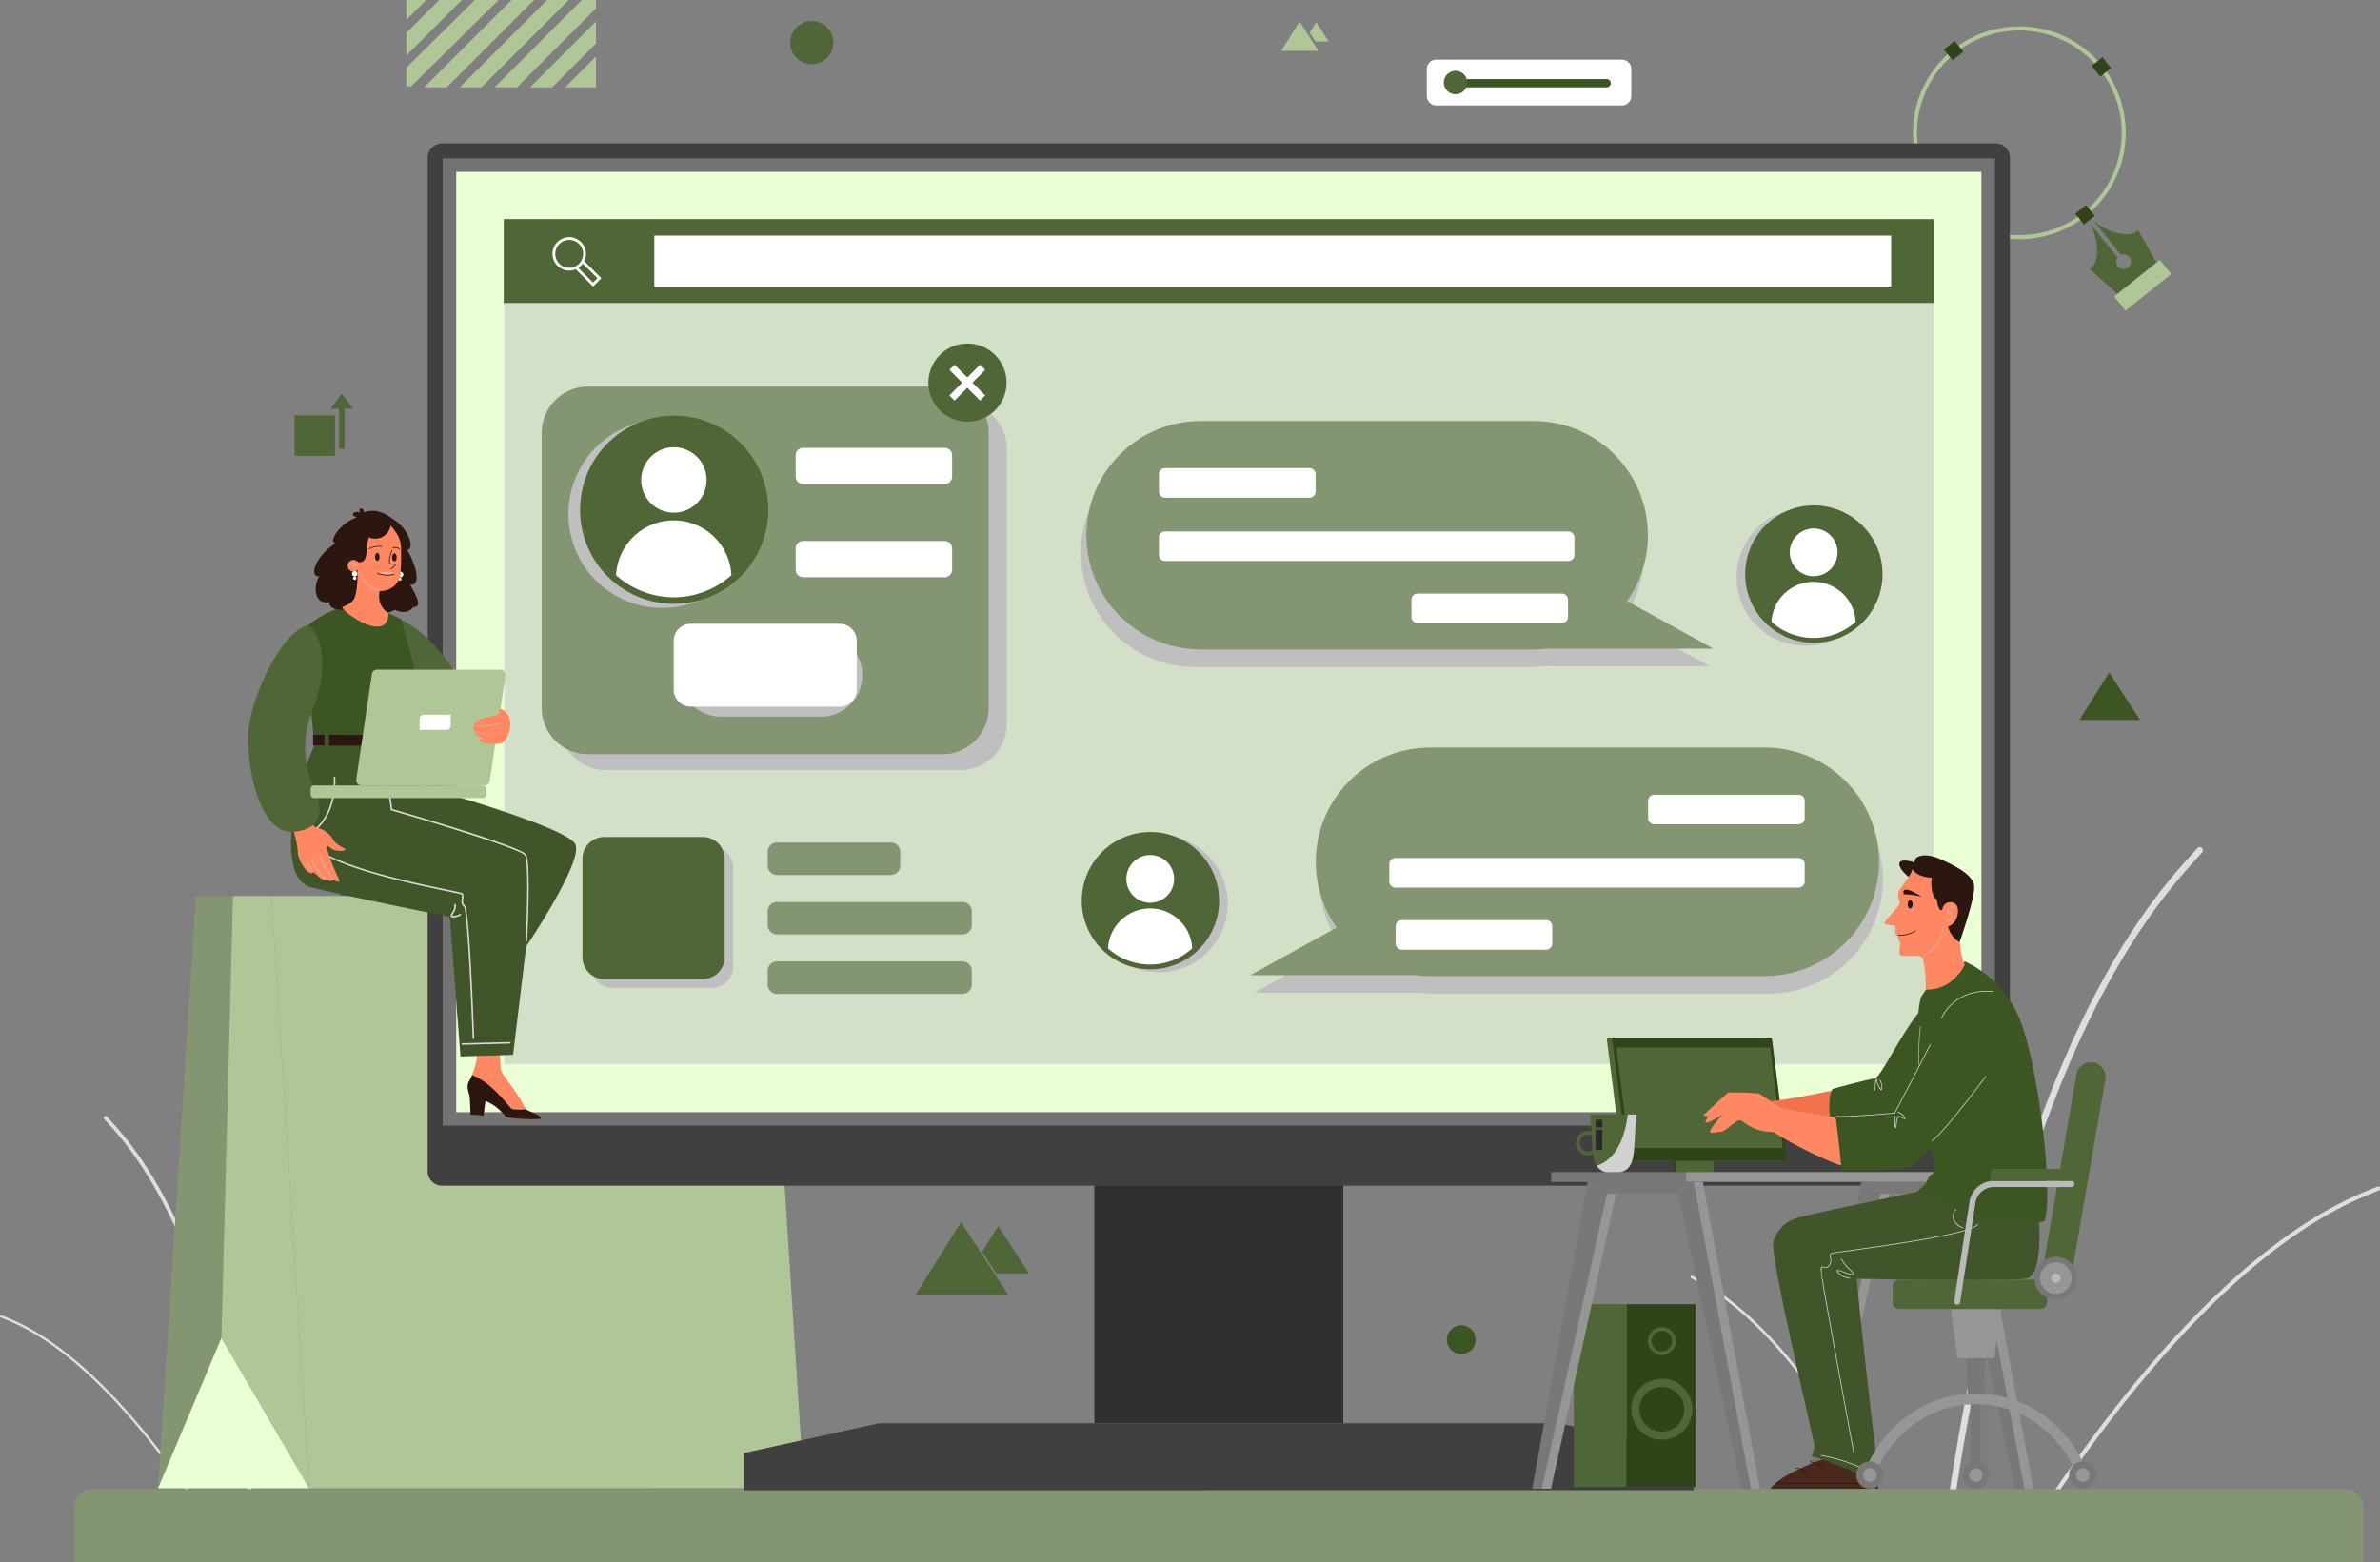 <svg xmlns="http://www.w3.org/2000/svg" width="344.004" height="225.845" viewBox="0 0 344.004 225.845">
  <rect x="0" y="0" width="344.004" height="225.845" fill="#808080" stroke="none"/>
  <g id="Grupo_1066771" data-name="Grupo 1066771" transform="translate(-19575 10384)">
    <g id="Group_59_" data-name="Group (59)" transform="translate(19574.902 -10384)">
      <path id="Trazado_614632" data-name="Trazado 614632" d="M189.258,0H186L173.374,12.624h3.26Z" transform="translate(-111.967)" fill="#afc797"/>
      <path id="Trazado_614633" data-name="Trazado 614633" d="M203.667,0h-3.145L187.9,12.624h3.145Z" transform="translate(-121.353)" fill="#afc797"/>
      <path id="Trazado_614634" data-name="Trazado 614634" d="M176,0l-9.878,9.771v2.718h.687L179.438,0Z" transform="translate(-107.285)" fill="#afc797"/>
      <path id="Trazado_614635" data-name="Trazado 614635" d="M166.127,8l8-8h-3.26l-4.739,4.739Z" transform="translate(-107.285)" fill="#afc797"/>
      <path id="Trazado_614636" data-name="Trazado 614636" d="M226.154,11.92v-3.2l-9.539,9.54h3.2Z" transform="translate(-139.909 -5.632)" fill="#afc797"/>
      <path id="Trazado_614637" data-name="Trazado 614637" d="M230.975,27.536h4.458V23.077Z" transform="translate(-149.188 -14.912)" fill="#afc797"/>
      <path id="Trazado_614638" data-name="Trazado 614638" d="M168.989,0h-2.862V2.862Z" transform="translate(-107.285)" fill="#afc797"/>
      <path id="Trazado_614639" data-name="Trazado 614639" d="M216.771,1.207V0h-2.054L202.095,12.624h3.259Z" transform="translate(-130.526)" fill="#afc797"/>
      <path id="Trazado_614640" data-name="Trazado 614640" d="M806.586,38.183a15.382,15.382,0,1,1,2.391-21.622A15.4,15.4,0,0,1,806.586,38.183ZM787.724,14.63a14.792,14.792,0,1,0,20.792,2.3A14.809,14.809,0,0,0,787.724,14.63Z" transform="translate(-504.989 -6.979)" fill="#afc797"/>
      <path id="Trazado_614641" data-name="Trazado 614641" d="M795.745,16.7l-1.562,1.251,1.251,1.562L797,18.265Z" transform="translate(-513.123 -10.793)" fill="#2f4419"/>
      <path id="Trazado_614642" data-name="Trazado 614642" d="M849.445,83.755l-1.562,1.251,1.251,1.562,1.562-1.251Z" transform="translate(-547.823 -54.121)" fill="#2f4419"/>
      <path id="Trazado_614643" data-name="Trazado 614643" d="M856.122,23.382l-1.562,1.251,1.251,1.562,1.562-1.251Z" transform="translate(-552.138 -15.109)" fill="#2f4419"/>
      <path id="Trazado_614644" data-name="Trazado 614644" d="M789.078,77.081l-1.562,1.251,1.251,1.562,1.562-1.251Z" transform="translate(-508.815 -49.809)" fill="#2f4419"/>
      <path id="Trazado_614645" data-name="Trazado 614645" d="M854.395,90.369l3.894,4.862a1.062,1.062,0,1,1-.5.4l-3.917-4.89c.985,1.847,1.572,5.487-.106,6.559l3.987,3.555,5.635-4.513-2.6-4.668C859.385,93.067,855.984,91.713,854.395,90.369Z" transform="translate(-551.625 -58.395)" fill="#4f6736"/>
      <path id="Trazado_614646" data-name="Trazado 614646" d="M870.409,106.229l-6.6,5.285,1.628,2.032,6.6-5.285Z" transform="translate(-558.114 -68.643)" fill="#afc797"/>
      <path id="Trazado_614647" data-name="Trazado 614647" d="M380.76,499.289l-6.543,10.469h13.317Z" transform="translate(-241.749 -322.632)" fill="#4f6736"/>
      <path id="Trazado_614648" data-name="Trazado 614648" d="M403.351,507.768h4.733L403.64,500.9l-2.326,3.721Z" transform="translate(-259.258 -323.673)" fill="#4f6736"/>
      <path id="Trazado_614649" data-name="Trazado 614649" d="M526.148,8.811,523.5,13.045h5.385Z" transform="translate(-338.214 -5.693)" fill="#afc797"/>
      <path id="Trazado_614650" data-name="Trazado 614650" d="M535.946,11.877h1.914l-1.8-2.778-.941,1.5Z" transform="translate(-345.723 -5.879)" fill="#afc797"/>
      <path id="Trazado_614651" data-name="Trazado 614651" d="M611.157,24.365H584.329a1.365,1.365,0,0,0-1.365,1.365V29.62a1.365,1.365,0,0,0,1.365,1.365h26.828a1.365,1.365,0,0,0,1.365-1.365V25.73A1.365,1.365,0,0,0,611.157,24.365Z" transform="translate(-376.637 -15.744)" fill="#fff"/>
      <path id="Trazado_614652" data-name="Trazado 614652" d="M616.615,33.5H595.523a.6.6,0,1,1,0-1.192h21.092a.6.6,0,1,1,0,1.192Z" transform="translate(-384.367 -20.88)" fill="#3b5620"/>
      <path id="Trazado_614653" data-name="Trazado 614653" d="M592.264,32.193a1.693,1.693,0,1,0-2.212-.916A1.693,1.693,0,0,0,592.264,32.193Z" transform="translate(-381.134 -18.698)" fill="#4f6736"/>
      <path id="Trazado_614654" data-name="Trazado 614654" d="M326.03,14.83a3.117,3.117,0,1,0-3.117-3.117A3.117,3.117,0,0,0,326.03,14.83Z" transform="translate(-208.597 -5.554)" fill="#4f6736"/>
      <path id="Trazado_614655" data-name="Trazado 614655" d="M126.287,169.694h-5.85v5.85h5.85Z" transform="translate(-77.761 -109.653)" fill="#4f6736"/>
      <path id="Trazado_614656" data-name="Trazado 614656" d="M138.409,163l-1.64-2.17L135.185,163H136.4v5.777h.8V163Z" transform="translate(-87.29 -103.924)" fill="#4f6736"/>
      <path id="Trazado_614657" data-name="Trazado 614657" d="M593.238,545.65a2.078,2.078,0,1,0-2.078-2.078A2.078,2.078,0,0,0,593.238,545.65Z" transform="translate(-381.933 -349.904)" fill="#3b5620"/>
      <path id="Trazado_614658" data-name="Trazado 614658" d="M853.906,274.725l-4.294,6.867h8.737Z" transform="translate(-548.941 -177.522)" fill="#3b5620"/>
      <g id="Grupo_1016103" data-name="Grupo 1016103" transform="translate(15.116 161.344)">
        <path id="Trazado_614659" data-name="Trazado 614659" d="M63.88,511.964a.272.272,0,0,1-.242-.231c-5.772-38.483-17.017-50.856-20.712-54.923l-.313-.345a.272.272,0,1,1,.4-.365l.312.344c3.722,4.1,15.05,16.562,20.847,55.208a.272.272,0,0,1-.23.31.246.246,0,0,1-.068,0Z" transform="translate(-42.543 -456.01)" fill="#dedede"/>
      </g>
      <g id="Grupo_1016104" data-name="Grupo 1016104" transform="translate(0.099 190.121)">
        <path id="Trazado_614660" data-name="Trazado 614660" d="M27.87,563.77a.178.178,0,0,1-.2-.065C13.659,543.122,3.743,539.109.484,537.79l-.277-.112a.174.174,0,0,1,.131-.322l.275.111c3.283,1.328,13.272,5.371,27.339,26.041a.174.174,0,0,1-.046.242.218.218,0,0,1-.038.019Z" transform="translate(-0.099 -537.342)" fill="#dedede"/>
      </g>
      <g id="Grupo_1016105" data-name="Grupo 1016105" transform="translate(281.616 122.47)">
        <path id="Trazado_614661" data-name="Trazado 614661" d="M796.266,441.528a.464.464,0,0,0,.412-.392c9.84-65.607,29.011-86.7,35.309-93.634l.533-.588a.464.464,0,1,0-.69-.62l-.53.585c-6.346,6.984-25.657,28.235-35.54,94.121a.463.463,0,0,0,.391.527.47.47,0,0,0,.115,0Z" transform="translate(-795.755 -346.139)" fill="#dedede"/>
      </g>
      <g id="Grupo_1016106" data-name="Grupo 1016106" transform="translate(244.475 184.44)">
        <path id="Trazado_614662" data-name="Trazado 614662" d="M718.426,554.369a.2.2,0,0,1-.219-.1c-13-24.8-23.559-30.562-27.029-32.456l-.293-.161a.2.2,0,1,1,.189-.344l.292.16c3.5,1.907,14.137,7.712,27.188,32.619a.2.2,0,0,1-.082.264.169.169,0,0,1-.046.017Z" transform="translate(-690.784 -521.284)" fill="#dedede"/>
      </g>
      <g id="Grupo_1016107" data-name="Grupo 1016107" transform="translate(296.565 171.527)">
        <path id="Trazado_614663" data-name="Trazado 614663" d="M838.2,529.844a.3.3,0,0,0,.346-.113c23.881-35.09,40.785-41.931,46.341-44.179l.469-.191a.3.3,0,1,0-.225-.55l-.468.19c-5.6,2.265-22.627,9.156-46.608,44.395a.3.3,0,0,0,.144.445Z" transform="translate(-838.005 -484.788)" fill="#dedede"/>
      </g>
      <path id="Trazado_614664" data-name="Trazado 614664" d="M167.6,352.848a.819.819,0,0,1-.819-.819V337.989a2.708,2.708,0,0,0-2.705-2.706l-20.491.035a2.707,2.707,0,0,0-2.7,2.705v14.219a.819.819,0,0,1-1.639,0V338.024a4.349,4.349,0,0,1,4.344-4.344l20.491-.035a4.349,4.349,0,0,1,4.344,4.344v14.039a.819.819,0,0,1-.819.819Z" transform="translate(-89.911 -215.595)" fill="#3a5b9e"/>
      <path id="Trazado_614665" data-name="Trazado 614665" d="M64.674,451.712h71.5l5.463-85.612h-71.5Z" transform="translate(-41.728 -236.567)" fill="#839571"/>
      <path id="Trazado_614666" data-name="Trazado 614666" d="M187.958,451.712h-71.5L110.991,366.1h71.5Z" transform="translate(-71.657 -236.567)" fill="#afc797"/>
      <g id="Grupo_1016108" data-name="Grupo 1016108" transform="translate(22.947 193.413)">
        <path id="Trazado_614667" data-name="Trazado 614667" d="M64.674,568.377l9.156-21.732,12.694,21.732Z" transform="translate(-64.674 -546.645)" fill="#ebffd7"/>
      </g>
      <g id="Grupo_1016109" data-name="Grupo 1016109" transform="translate(32.103 129.533)">
        <path id="Trazado_614668" data-name="Trazado 614668" d="M97.784,366.1H92.227l-1.675,63.88,12.694,21.732Z" transform="translate(-90.552 -366.1)" fill="#afc797"/>
      </g>
      <g id="Grupo_1016110" data-name="Grupo 1016110" transform="translate(62.1 131.919)">
        <path id="Trazado_614669" data-name="Trazado 614669" d="M177.257,376.692a1.924,1.924,0,1,0-1.924-1.924A1.924,1.924,0,0,0,177.257,376.692Z" transform="translate(-175.333 -372.844)" fill="#afc797"/>
      </g>
      <g id="Grupo_1016111" data-name="Grupo 1016111" transform="translate(89.687 131.919)">
        <path id="Trazado_614670" data-name="Trazado 614670" d="M255.229,376.692a1.924,1.924,0,1,0-1.924-1.924A1.924,1.924,0,0,0,255.229,376.692Z" transform="translate(-253.305 -372.844)" fill="#afc797"/>
      </g>
      <path id="Trazado_614671" data-name="Trazado 614671" d="M206.968,345.128a.818.818,0,0,1-.819-.819V330.27a2.708,2.708,0,0,0-2.706-2.705l-20.491.035a2.707,2.707,0,0,0-2.7,2.705v14.219a.819.819,0,0,1-1.639,0V330.3a4.349,4.349,0,0,1,4.344-4.344l20.491-.035a4.349,4.349,0,0,1,4.344,4.344v14.039a.818.818,0,0,1-.819.819Z" transform="translate(-115.351 -210.608)" fill="#afc797"/>
      <path id="Trazado_614672" data-name="Trazado 614672" d="M33.1,608.448H358.74a2.585,2.585,0,0,1,2.584,2.584v7.981H30.519v-7.981A2.586,2.586,0,0,1,33.1,608.448Z" transform="translate(-19.657 -393.168)" fill="#839571"/>
      <path id="Trazado_614673" data-name="Trazado 614673" d="M483.136,454.416H447.158v44.972h35.978Z" transform="translate(-288.882 -293.636)" fill="#303030"/>
      <path id="Trazado_614674" data-name="Trazado 614674" d="M303.981,591.195v-5.374l19.517-4.3h98.26l19.516,4.271v5.4Z" transform="translate(-196.363 -375.769)" fill="#404040"/>
      <path id="Trazado_614675" data-name="Trazado 614675" d="M401.43,58.572H176.9a2.082,2.082,0,0,0-2.083,2.082V207.172a2.082,2.082,0,0,0,2.083,2.082H401.43a2.082,2.082,0,0,0,2.082-2.082V60.655A2.082,2.082,0,0,0,401.43,58.572Z" transform="translate(-112.903 -37.848)" fill="#404040"/>
      <path id="Trazado_614676" data-name="Trazado 614676" d="M405.305,64.7H180.952V204.537H405.305Z" transform="translate(-116.864 -41.807)" fill="#737373"/>
      <path id="Trazado_614677" data-name="Trazado 614677" d="M406.917,70.218H186.467V206.154h220.45Z" transform="translate(-120.428 -45.374)" fill="#ebffd7"/>
      <path id="Trazado_614678" data-name="Trazado 614678" d="M412.654,211.886V89.828H206.082V211.886Z" transform="translate(-133.103 -58.045)" fill="#d3dfc6"/>
      <g id="Grupo_1016112" data-name="Grupo 1016112" transform="translate(85.52 122.298)">
        <path id="Trazado_614679" data-name="Trazado 614679" d="M258.912,345.652H244.681a3.155,3.155,0,0,0-3.155,3.155v14.231a3.155,3.155,0,0,0,3.155,3.155h14.231a3.155,3.155,0,0,0,3.155-3.155V348.807A3.155,3.155,0,0,0,258.912,345.652Z" transform="translate(-241.526 -345.652)" fill="#bfbfbf"/>
      </g>
      <path id="Trazado_614680" data-name="Trazado 614680" d="M255.436,341.971H241.205a3.155,3.155,0,0,0-3.155,3.155v14.231a3.155,3.155,0,0,0,3.155,3.155h14.231a3.155,3.155,0,0,0,3.155-3.155V345.126A3.155,3.155,0,0,0,255.436,341.971Z" transform="translate(-153.76 -220.976)" fill="#4f6736"/>
      <path id="Trazado_614681" data-name="Trazado 614681" d="M331.485,344.222H315.062a1.372,1.372,0,0,0-1.372,1.372v1.956a1.372,1.372,0,0,0,1.372,1.372h16.422a1.372,1.372,0,0,0,1.372-1.372v-1.956A1.372,1.372,0,0,0,331.485,344.222Z" transform="translate(-202.637 -222.43)" fill="#839571"/>
      <path id="Trazado_614682" data-name="Trazado 614682" d="M341.828,368.514H315.062a1.372,1.372,0,0,0-1.372,1.372v1.956a1.372,1.372,0,0,0,1.372,1.372h26.766a1.373,1.373,0,0,0,1.372-1.372v-1.956A1.373,1.373,0,0,0,341.828,368.514Z" transform="translate(-202.637 -238.127)" fill="#839571"/>
      <path id="Trazado_614683" data-name="Trazado 614683" d="M341.828,392.806H315.062a1.372,1.372,0,0,0-1.372,1.372v1.956a1.372,1.372,0,0,0,1.372,1.372h26.766a1.373,1.373,0,0,0,1.372-1.372v-1.956A1.373,1.373,0,0,0,341.828,392.806Z" transform="translate(-202.637 -253.824)" fill="#839571"/>
      <g id="Grupo_1016113" data-name="Grupo 1016113" transform="translate(81.012 58.176)">
        <path id="Trazado_614684" data-name="Trazado 614684" d="M286.687,164.424H235.482a6.7,6.7,0,0,0-6.7,6.7v39.755a6.7,6.7,0,0,0,6.7,6.7h51.206a6.7,6.7,0,0,0,6.7-6.7V171.121A6.7,6.7,0,0,0,286.687,164.424Z" transform="translate(-228.785 -164.424)" fill="#bfbfbf"/>
      </g>
      <path id="Trazado_614685" data-name="Trazado 614685" d="M279.3,157.933H228.1a6.7,6.7,0,0,0-6.7,6.7v39.755a6.7,6.7,0,0,0,6.7,6.7H279.3a6.7,6.7,0,0,0,6.7-6.7V164.63A6.7,6.7,0,0,0,279.3,157.933Z" transform="translate(-143.001 -102.053)" fill="#839571"/>
      <g id="Grupo_1016114" data-name="Grupo 1016114" transform="translate(82.253 60.688)">
        <path id="Trazado_614686" data-name="Trazado 614686" d="M245.827,198.715a13.6,13.6,0,1,0-13.533-13.6A13.565,13.565,0,0,0,245.827,198.715Z" transform="translate(-232.294 -171.524)" fill="#bfbfbf"/>
      </g>
      <path id="Trazado_614687" data-name="Trazado 614687" d="M250.608,197.044a13.6,13.6,0,1,0-13.533-13.6A13.565,13.565,0,0,0,250.608,197.044Z" transform="translate(-153.13 -109.756)" fill="#4f6736"/>
      <path id="Trazado_614688" data-name="Trazado 614688" d="M266.728,192.189a4.728,4.728,0,1,0-4.707-4.728A4.718,4.718,0,0,0,266.728,192.189Z" transform="translate(-169.25 -118.078)" fill="#fff"/>
      <path id="Trazado_614689" data-name="Trazado 614689" d="M260.1,223.734a12.521,12.521,0,0,0,8.335-3.2,8.346,8.346,0,0,0-16.67,0A12.533,12.533,0,0,0,260.1,223.734Z" transform="translate(-162.624 -137.389)" fill="#fff"/>
      <path id="Trazado_614690" data-name="Trazado 614690" d="M346.668,182.985h-20.46a1.079,1.079,0,0,0-1.079,1.079v3.075a1.079,1.079,0,0,0,1.079,1.079h20.46a1.079,1.079,0,0,0,1.079-1.079v-3.075A1.079,1.079,0,0,0,346.668,182.985Z" transform="translate(-210.029 -118.242)" fill="#fff"/>
      <path id="Trazado_614691" data-name="Trazado 614691" d="M326.208,221.033h20.46a1.079,1.079,0,0,1,1.079,1.079v3.075a1.079,1.079,0,0,1-1.079,1.079h-20.46a1.079,1.079,0,0,1-1.079-1.079v-3.075A1.079,1.079,0,0,1,326.208,221.033Z" transform="translate(-210.029 -142.828)" fill="#fff"/>
      <g id="Grupo_1016115" data-name="Grupo 1016115" transform="translate(98.293 91.62)">
        <path id="Trazado_614692" data-name="Trazado 614692" d="M283.617,258.947h14.474a5.99,5.99,0,0,1,0,11.98H283.617a5.99,5.99,0,1,1,0-11.98Z" transform="translate(-277.627 -258.947)" fill="#bfbfbf"/>
      </g>
      <path id="Trazado_614693" data-name="Trazado 614693" d="M299.289,254.862H277.773a2.47,2.47,0,0,0-2.47,2.47v7.042a2.47,2.47,0,0,0,2.47,2.47h21.516a2.47,2.47,0,0,0,2.47-2.47v-7.042A2.47,2.47,0,0,0,299.289,254.862Z" transform="translate(-177.832 -164.687)" fill="#fff"/>
      <path id="Trazado_614694" data-name="Trazado 614694" d="M384.988,151.66a5.647,5.647,0,1,0-5.621-5.647A5.634,5.634,0,0,0,384.988,151.66Z" transform="translate(-245.077 -90.703)" fill="#4f6736"/>
      <path id="Trazado_614695" data-name="Trazado 614695" d="M393.113,149.721l-.745-.749-1.845,1.853-1.845-1.853-.745.749,1.845,1.853-1.845,1.853.745.749,1.845-1.853,1.845,1.853.745-.749-1.845-1.853Z" transform="translate(-250.612 -96.263)" fill="#fff"/>
      <path id="Trazado_614696" data-name="Trazado 614696" d="M412.632,89.523H205.884v12.124H412.632Z" transform="translate(-132.975 -57.848)" fill="#4f6736"/>
      <path id="Trazado_614697" data-name="Trazado 614697" d="M446.157,96.259H267.386v7.356H446.157Z" transform="translate(-172.716 -62.201)" fill="#fff"/>
      <path id="Trazado_614698" data-name="Trazado 614698" d="M229.926,97.612a2.414,2.414,0,1,0-.76,3.924l2.5,2.5,1.2-1.2-2.47-2.47a2.413,2.413,0,0,0-.465-2.754Zm2.373,5.224-.635.635-2.129-2.13a2.3,2.3,0,0,0,.647-.622l2.115,2.116Zm-2.654-2.091a2.016,2.016,0,1,1,0-2.851A2.019,2.019,0,0,1,229.645,100.744Z" transform="translate(-145.849 -62.619)" fill="#fff"/>
      <path id="Trazado_614699" data-name="Trazado 614699" d="M650.653,532.852h-7.627v26.4h7.627Z" transform="translate(-415.448 -344.319)" fill="#4f6736"/>
      <path id="Trazado_614700" data-name="Trazado 614700" d="M674.551,532.852h-9.969v26.4h9.969Z" transform="translate(-429.377 -344.319)" fill="#2f4419"/>
      <path id="Trazado_614701" data-name="Trazado 614701" d="M674.055,570.842a4.412,4.412,0,1,0-6.24,0A4.412,4.412,0,0,0,674.055,570.842Z" transform="translate(-430.631 -364.001)" fill="#4f6736"/>
      <path id="Trazado_614702" data-name="Trazado 614702" d="M675.374,572.161a3.234,3.234,0,1,0-4.574,0A3.234,3.234,0,0,0,675.374,572.161Z" transform="translate(-432.783 -366.152)" fill="#2f4419"/>
      <path id="Trazado_614703" data-name="Trazado 614703" d="M658.932,441.8a.219.219,0,0,1-.217-.191l-2.19-17.351a.222.222,0,0,1,.053-.172.219.219,0,0,1,.164-.074h22.665a.219.219,0,0,1,.218.191l2.19,17.351a.223.223,0,0,1-.053.172.219.219,0,0,1-.164.074Z" transform="translate(-424.17 -273.991)" fill="#4f6736"/>
      <path id="Trazado_614704" data-name="Trazado 614704" d="M661.1,441.8a.219.219,0,0,1-.218-.191l-2.19-17.351a.222.222,0,0,1,.053-.172.219.219,0,0,1,.164-.074h22.665a.219.219,0,0,1,.217.191l2.19,17.351a.219.219,0,0,1-.217.246Z" transform="translate(-425.572 -273.991)" fill="#2f4419"/>
      <path id="Trazado_614705" data-name="Trazado 614705" d="M684.165,441.982H661.5l-2.19-17.353h22.665Z" transform="translate(-425.972 -274.388)" fill="#2f4419"/>
      <path id="Trazado_614706" data-name="Trazado 614706" d="M662.225,442.5,660.4,427.98h22.223l1.829,14.524Z" transform="translate(-426.674 -276.553)" fill="#4f6736"/>
      <path id="Trazado_614707" data-name="Trazado 614707" d="M689.153,474.339H683.69v1.628h5.463Z" transform="translate(-441.725 -306.509)" fill="#2f4419"/>
      <path id="Trazado_614708" data-name="Trazado 614708" d="M690.081,474.339h-5.463v1.628h5.463Z" transform="translate(-442.324 -306.509)" fill="#4f6736"/>
      <path id="Trazado_614709" data-name="Trazado 614709" d="M741.468,527.265l8-44.351h15.339l8.268,44.358h-1.329l-9.2-42.644H752.268L742.86,527.26Z" transform="translate(-479.06 -312.05)" fill="#969696"/>
      <path id="Trazado_614710" data-name="Trazado 614710" d="M737.756,527.265l8-44.351h15.337l8.27,44.358h-1.328l-9.2-42.644H748.555l-9.407,42.632Z" transform="translate(-476.661 -312.05)" fill="#787878"/>
      <path id="Trazado_614711" data-name="Trazado 614711" d="M688.858,480.3h38.131v-1.429H688.858Z" transform="translate(-445.064 -309.441)" fill="#969696"/>
      <path id="Trazado_614712" data-name="Trazado 614712" d="M806.56,571.513H805.1v11.224h1.456Z" transform="translate(-520.18 -369.302)" fill="#787878"/>
      <path id="Trazado_614713" data-name="Trazado 614713" d="M805.465,546.385h-2.31l-.473-14.951h3.255Z" transform="translate(-518.615 -343.403)" fill="#787878"/>
      <path id="Trazado_614714" data-name="Trazado 614714" d="M803.073,539.754h-5.35l-1.094-8.32h7.54Z" transform="translate(-514.704 -343.403)" fill="#969696"/>
      <path id="Trazado_614715" data-name="Trazado 614715" d="M738.039,597.454a4.631,4.631,0,0,1,.943,2.635H723.43c1.2-2.12,8.119-4.478,8.119-4.478l6.492,1.842Z" transform="translate(-467.404 -384.874)" fill="#4a281c"/>
      <path id="Trazado_614716" data-name="Trazado 614716" d="M762.859,489.755c.114,3.255.286,8.569-1.714,9.083s-24.621.058-24.621.058c1.029,11.367,3.2,28.792,3.2,28.792-1.6.114-6.569-2.056-7.6-2.456s-2.114-.685-2.114-.685a3.231,3.231,0,0,0,.4-1.429c0-.743-6.513-27.591-5.941-29.591a4.988,4.988,0,0,1,3.485-3.427c1.485-.514,18.909-4.113,18.909-4.113l16,3.771Z" transform="translate(-468.052 -314.035)" fill="#405529"/>
      <path id="Trazado_614717" data-name="Trazado 614717" d="M721.23,447.087c2.427-.029,9.854-1.628,9.854-1.628s1.029,5.4.857,5.37S722.23,449.344,721.23,447.087Z" transform="translate(-465.982 -287.848)" fill="#f0734d"/>
      <path id="Trazado_614718" data-name="Trazado 614718" d="M760.649,398a11.668,11.668,0,0,0-.371,2.257c-2.8,3.57-5.513,9.4-6.312,9.483s-6,1.456-6.113,1.543c-.743,1.342-.344,4.028-.344,4.028l.8.058c-.085.342.857,7.627.942,7.654s9.025.085,10.139-.6a13.628,13.628,0,0,0,2.6-2.657s1.257,3.113.4,3.684-.8,1.313-1.2,1.657-1.2,1.085-1.2,1.085c2.228.114,5.2,1.942,7.14,3.085s10.11,1.6,11.367,1.085c1.257-3.827-.628-20.394-3.086-27.82a15.848,15.848,0,0,0-8.4-9.711l-4.742,2.684L760.645,398Z" transform="translate(-482.894 -253.838)" fill="#3b5620"/>
      <path id="Trazado_614719" data-name="Trazado 614719" d="M777.724,352.861c-1.942-1.286-2.827-3.371.485-2.342-.143-1.029,1.628-1.429,3.713-.485s4.656,2.2,4.883,3.827-2.114,8.2-2.114,8.2a13.066,13.066,0,0,1-2.57-.485c-.114-.2-4.4-8.712-4.4-8.712Z" transform="translate(-501.369 -225.841)" fill="#2b1710"/>
      <path id="Trazado_614720" data-name="Trazado 614720" d="M773.88,354.965c-.485,1.456-1.857,2.742-2.056,3.371s.257,1.313.143,1.715-2.342,2.684-2.228,2.8c.257.228,1.628.315,1.657.429a7.1,7.1,0,0,0,0,1.114l.315.315c-.029.257.143.485.315.857s-.257,1.543.058,1.857,2.485,0,3.028.228.686,4.084.657,4.769c4,.143,5.656-3.628,5.656-3.628-.572-.685-.686-3.2-.771-3.2a3.692,3.692,0,0,1-1.657-2.284c1.429-.458,1.829-2.628,1.029-3.285a1.163,1.163,0,0,0-1.858.8c-.371.571-.771-.828-.8-1.4-1.057-.686-.743-3.171-.743-3.171-2.485-.172-2.742-1.286-2.742-1.286Z" transform="translate(-497.325 -229.372)" fill="#ff8762"/>
      <path id="Trazado_614721" data-name="Trazado 614721" d="M780.126,368.372c0,.339-.16.614-.357.614s-.357-.275-.357-.614.16-.614.357-.614S780.126,368.033,780.126,368.372Z" transform="translate(-503.578 -237.639)" fill="#2b1710"/>
      <path id="Trazado_614722" data-name="Trazado 614722" d="M777.687,364.163a11.216,11.216,0,0,1,2.585.357C778.23,363.178,777.417,363.263,777.687,364.163Z" transform="translate(-502.431 -234.886)" fill="#2b1710"/>
      <g id="Grupo_1016116" data-name="Grupo 1016116" transform="translate(276.114 131.094)">
        <path id="Trazado_614723" data-name="Trazado 614723" d="M780.261,371.207a.055.055,0,0,1,0-.11c.094,0,.414-.039.532-.542a.054.054,0,0,1,.106.024C780.763,371.161,780.377,371.207,780.261,371.207Z" transform="translate(-780.206 -370.513)" fill="#e0b3a8"/>
      </g>
      <path id="Trazado_614724" data-name="Trazado 614724" d="M775.791,380.887c-.083,0-.167,0-.254-.008a.055.055,0,1,1,.006-.109,4.083,4.083,0,0,0,2.435-.6.055.055,0,0,1,.064.088,4.169,4.169,0,0,1-2.252.632Z" transform="translate(-501.041 -245.65)" fill="#2b1710"/>
      <g id="Grupo_1016117" data-name="Grupo 1016117" transform="translate(281.456 130.968)">
        <path id="Trazado_614725" data-name="Trazado 614725" d="M795.454,372.4a.87.87,0,0,1-.1-.007.055.055,0,0,1-.046-.063.054.054,0,0,1,.062-.045.5.5,0,0,0,.515-.242.675.675,0,0,0,.034-.7.492.492,0,0,0-.534-.176.054.054,0,0,1-.05-.018.058.058,0,0,1-.012-.052c.009-.029.214-.708.625-.891a.517.517,0,0,1,.451.015.055.055,0,0,1-.047.1.407.407,0,0,0-.36-.014,1.364,1.364,0,0,0-.536.742.572.572,0,0,1,.555.234.789.789,0,0,1-.032.822A.609.609,0,0,1,795.454,372.4Z" transform="translate(-795.304 -370.158)" fill="#e0b3a8"/>
      </g>
      <g id="Grupo_1016118" data-name="Grupo 1016118" transform="translate(278.142 133.934)">
        <path id="Trazado_614726" data-name="Trazado 614726" d="M785.992,382.677a.055.055,0,0,1-.024-.1,4.412,4.412,0,0,0,2.683-3.98.055.055,0,1,1,.109,0,4.519,4.519,0,0,1-2.744,4.075A.046.046,0,0,1,785.992,382.677Z" transform="translate(-785.937 -378.54)" fill="#e0b3a8"/>
      </g>
      <g id="Grupo_1016119" data-name="Grupo 1016119" transform="translate(280.671 143.24)">
        <path id="Trazado_614727" data-name="Trazado 614727" d="M793.137,408.814a.041.041,0,0,1-.019,0,.056.056,0,0,1-.03-.071c.018-.044,1.837-4.4,7.511-3.847a.055.055,0,0,1,.049.059.054.054,0,0,1-.059.048c-5.59-.546-7.381,3.736-7.4,3.779a.055.055,0,0,1-.05.035Z" transform="translate(-793.084 -404.842)" fill="#d1d1d1"/>
      </g>
      <g id="Grupo_1016120" data-name="Grupo 1016120" transform="translate(277.381 148.333)">
        <path id="Trazado_614728" data-name="Trazado 614728" d="M783.863,424.83a.055.055,0,0,1-.055-.053,36.019,36.019,0,0,1,.214-5.494.055.055,0,1,1,.108.017,35.942,35.942,0,0,0-.214,5.473.054.054,0,0,1-.053.056h0Z" transform="translate(-783.786 -419.236)" fill="#adadad"/>
      </g>
      <g id="Grupo_1016121" data-name="Grupo 1016121" transform="translate(265.461 150.916)">
        <path id="Trazado_614729" data-name="Trazado 614729" d="M750.785,437.086a4.7,4.7,0,0,1-.643-.03.055.055,0,0,1,.017-.108c1.059.163,7.885-.424,8.4-.469,1.754-3.345,5.063-9.685,5.122-9.9a.054.054,0,0,1,.065-.039.053.053,0,0,1,.041.062c-.042.216-4.624,8.958-5.146,9.954a.056.056,0,0,1-.044.029c-.263.023-5.735.5-7.811.5Z" transform="translate(-750.096 -426.536)" fill="#d1d1d1"/>
      </g>
      <g id="Grupo_1016122" data-name="Grupo 1016122" transform="translate(271.03 155.929)">
        <path id="Trazado_614730" data-name="Trazado 614730" d="M765.891,442.441h-.006a.055.055,0,0,1-.049-.061c.023-.2.043-.445.061-.679.07-.871.093-.991.184-1,.065,0,.091.068.12.214a2.69,2.69,0,0,0,.619,1.323s.029-.021.042-.12a2.165,2.165,0,0,0-.293-1.207.054.054,0,1,1,.093-.056,2.236,2.236,0,0,1,.307,1.278c-.02.14-.07.213-.149.214-.25.009-.635-.936-.731-1.41,0-.012,0-.023-.007-.034-.029.173-.058.515-.081.8-.02.236-.038.477-.061.682a.055.055,0,0,1-.055.048Z" transform="translate(-765.836 -440.704)" fill="#d1d1d1"/>
      </g>
      <g id="Grupo_1016123" data-name="Grupo 1016123" transform="translate(273.816 160.729)">
        <path id="Trazado_614731" data-name="Trazado 614731" d="M773.972,456.631c-.059,0-.08-.071-.091-.106a3.9,3.9,0,0,1-.056-.914,3.218,3.218,0,0,0-.036-.684.058.058,0,0,1-.067-.015.051.051,0,0,1,.006-.074.1.1,0,0,1,.1-.018c.1.046.1.254.1.792a5.135,5.135,0,0,0,.038.824c.023-.114.047-.3.069-.459a2.574,2.574,0,0,1,.242-1.047c.128-.128.422.015.707.152a2.023,2.023,0,0,0,.3.126.636.636,0,0,0-.067-.123,1.649,1.649,0,0,0-.909-.705.056.056,0,0,1-.041-.065.055.055,0,0,1,.065-.041,1.724,1.724,0,0,1,.975.752c.076.119.117.208.069.265s-.178.017-.436-.11c-.19-.091-.509-.246-.582-.173a3.216,3.216,0,0,0-.21.985c-.069.531-.09.634-.17.641h-.006Z" transform="translate(-773.709 -454.271)" fill="#d1d1d1"/>
      </g>
      <g id="Grupo_1016124" data-name="Grupo 1016124" transform="translate(279.298 155.63)">
        <path id="Trazado_614732" data-name="Trazado 614732" d="M789.26,449.221a.056.056,0,0,1-.044-.021.054.054,0,0,1,.011-.076c1.942-1.477,7.643-9.166,7.7-9.242a.054.054,0,1,1,.088.064c-.058.078-5.768,7.779-7.723,9.265A.053.053,0,0,1,789.26,449.221Z" transform="translate(-789.204 -439.859)" fill="#d1d1d1"/>
      </g>
      <g id="Grupo_1016125" data-name="Grupo 1016125" transform="translate(263.271 176.924)">
        <path id="Trazado_614733" data-name="Trazado 614733" d="M748.679,533.226a.054.054,0,0,1-.053-.044c-.04-.217-4.034-21.8-4.542-25.022-.234-1.483-.211-1.81-.083-1.919.082-.07.193-.034.31,0a.569.569,0,0,0,.727-.184,1.117,1.117,0,0,0,.209-1.129c-.07-.281-.137-.547.331-.689.2-.059,1.315-.216,3-.453,5.6-.786,17.242-2.42,17.956-3.719a.055.055,0,1,1,.1.053c-.742,1.348-11.992,2.927-18.037,3.775-1.625.228-2.8.392-2.988.45-.369.111-.328.269-.257.556a1.223,1.223,0,0,1-.231,1.225.671.671,0,0,1-.845.219c-.091-.03-.17-.055-.205-.026a4.64,4.64,0,0,0,.12,1.819c.508,3.218,4.5,24.8,4.542,25.019a.054.054,0,0,1-.044.064Z" transform="translate(-743.906 -500.042)" fill="#d1d1d1"/>
      </g>
      <g id="Grupo_1016126" data-name="Grupo 1016126" transform="translate(263.276 210.342)">
        <path id="Trazado_614734" data-name="Trazado 614734" d="M751.688,597.342a.069.069,0,0,1-.029-.008,25.308,25.308,0,0,0-7.694-2.734.053.053,0,0,1-.042-.064.055.055,0,0,1,.064-.043,25.443,25.443,0,0,1,7.73,2.749.055.055,0,0,1-.029.1Z" transform="translate(-743.921 -594.492)" fill="#d1d1d1"/>
      </g>
      <g id="Grupo_1016127" data-name="Grupo 1016127" transform="translate(265.566 181.977)">
        <path id="Trazado_614735" data-name="Trazado 614735" d="M752.271,517.176h0a2.683,2.683,0,0,1-1.752-.879c-.078-.1-.16-.225-.1-.307.093-.128.433-.012,1.078.222a4.883,4.883,0,0,0,1.207.341c.1,0,.117-.02.117-.02.017-.058-.239-.307-.444-.506a7.383,7.383,0,0,1-1.348-1.62.054.054,0,0,1,.021-.074.053.053,0,0,1,.074.021,7.306,7.306,0,0,0,1.33,1.594c.369.359.517.509.468.626-.032.079-.14.088-.217.088a4.816,4.816,0,0,1-1.243-.347,2.9,2.9,0,0,0-.953-.26s-.009.038.1.175a2.62,2.62,0,0,0,1.675.836.054.054,0,0,1,.05.059.054.054,0,0,1-.055.05Z" transform="translate(-750.394 -514.325)" fill="#d1d1d1"/>
      </g>
      <g id="Grupo_1016128" data-name="Grupo 1016128" transform="translate(282.339 174.778)">
        <path id="Trazado_614736" data-name="Trazado 614736" d="M799.27,496.744a.041.041,0,0,1-.017,0,2.339,2.339,0,0,1-1.386-1.217A1.705,1.705,0,0,1,798.2,494a.055.055,0,1,1,.09.062,1.6,1.6,0,0,0-.317,1.426,2.269,2.269,0,0,0,1.318,1.148.055.055,0,0,1-.017.108Z" transform="translate(-797.799 -493.977)" fill="#d1d1d1"/>
      </g>
      <path id="Trazado_614737" data-name="Trazado 614737" d="M741.184,598.1a.055.055,0,0,1-.053-.041c0-.006-.187-.654-1.582-.859a.055.055,0,0,1,.017-.108c1.476.218,1.666.91,1.674.941a.055.055,0,0,1-.04.067l-.013,0Z" transform="translate(-477.79 -385.83)" fill="#2b1710"/>
      <path id="Trazado_614738" data-name="Trazado 614738" d="M735.312,600.643a.055.055,0,0,1-.053-.041c0-.006-.187-.654-1.582-.859a.055.055,0,0,1,.017-.108c1.476.218,1.666.91,1.674.941a.055.055,0,0,1-.04.067l-.014,0Z" transform="translate(-473.995 -387.474)" fill="#2b1710"/>
      <path id="Trazado_614739" data-name="Trazado 614739" d="M739.977,606.1H726.053a.055.055,0,0,1,0-.109h13.924a.055.055,0,1,1,0,.109Z" transform="translate(-469.064 -391.581)" fill="#2b1710"/>
      <path id="Trazado_614740" data-name="Trazado 614740" d="M715.074,449.911s-7.169-1.085-7.8-1.342-3.028-2.027-3.256-2.085a33.5,33.5,0,0,0-4.484-.143c-.228.143-3.57,3.255-3.57,3.255a1.163,1.163,0,0,0,.685.172,5.06,5.06,0,0,0-.429.886c.514.172,2.57-1.2,2.57-1.2s-2.228,2.427-1.828,2.628,1.286-.114,1.286-.114c.6.428,2.427-1.8,3.056-1.628s1.715,1.686,4.742,1.686c4.742,2.942,9.8,4.97,9.826,4.8-.286-3.2-.8-6.913-.8-6.913Z" transform="translate(-449.658 -288.388)" fill="#ff8762"/>
      <path id="Trazado_614741" data-name="Trazado 614741" d="M794.62,522.834H774.213a.958.958,0,0,0-.957.957v2.327a.957.957,0,0,0,.957.957H794.62a.957.957,0,0,0,.957-.957v-2.327A.957.957,0,0,0,794.62,522.834Z" transform="translate(-499.601 -337.846)" fill="#4f6736"/>
      <path id="Trazado_614742" data-name="Trazado 614742" d="M834.407,464.2l4.915-28.4a2.12,2.12,0,0,1,4.177.733l-4.915,28.4a2.12,2.12,0,0,1-4.177-.733Z" transform="translate(-539.095 -280.477)" fill="#4f6736"/>
      <path id="Trazado_614743" data-name="Trazado 614743" d="M837.313,517.271a3.085,3.085,0,1,0-3.711,2.294A3.085,3.085,0,0,0,837.313,517.271Z" transform="translate(-537.058 -331.799)" fill="#787878"/>
      <path id="Trazado_614744" data-name="Trazado 614744" d="M838,518.551a2.284,2.284,0,1,0-2.748,1.7A2.284,2.284,0,0,0,838,518.551Z" transform="translate(-538.521 -333.263)" fill="#969696"/>
      <path id="Trazado_614745" data-name="Trazado 614745" d="M839.422,521a.672.672,0,1,1-.672-.672A.672.672,0,0,1,839.422,521Z" transform="translate(-541.488 -336.227)" fill="#bababa"/>
      <path id="Trazado_614746" data-name="Trazado 614746" d="M798.814,500.387a.47.47,0,0,1-.067,0,.438.438,0,0,1-.367-.5l2.216-14.36a3.562,3.562,0,0,1,3.539-3.034h11.187a.438.438,0,0,1,0,.876H804.135a2.689,2.689,0,0,0-2.672,2.292l-2.216,14.36a.439.439,0,0,1-.432.371Z" transform="translate(-515.832 -311.775)" fill="#bababa"/>
      <path id="Trazado_614747" data-name="Trazado 614747" d="M813.87,477.587h10.276a.774.774,0,0,1,.773.773v.939H813.095v-.939a.774.774,0,0,1,.773-.773Z" transform="translate(-525.344 -308.608)" fill="#4f6736"/>
      <path id="Trazado_614748" data-name="Trazado 614748" d="M803.682,601.037a1.971,1.971,0,1,0-1.971-1.971A1.971,1.971,0,0,0,803.682,601.037Z" transform="translate(-517.988 -385.832)" fill="#787878"/>
      <path id="Trazado_614749" data-name="Trazado 614749" d="M806.473,600.867a.985.985,0,1,1-.985-.985A.985.985,0,0,1,806.473,600.867Z" transform="translate(-519.792 -387.633)" fill="#969696"/>
      <path id="Trazado_614750" data-name="Trazado 614750" d="M793.881,580.923a17.759,17.759,0,0,0-3.934-6.253,16.588,16.588,0,0,0-12.079-5.28l-.056,0h-.182a.375.375,0,0,0-.056,0,16.585,16.585,0,0,0-12.079,5.28,17.744,17.744,0,0,0-3.934,6.253.767.767,0,0,0,.541.939.748.748,0,0,0,.2.026.767.767,0,0,0,.74-.568,16.321,16.321,0,0,1,3.564-5.595,15.256,15.256,0,0,1,22.227,0,16.305,16.305,0,0,1,3.564,5.595.767.767,0,0,0,.74.568.826.826,0,0,0,.2-.026.765.765,0,0,0,.541-.939Z" transform="translate(-492.027 -367.928)" fill="#969696"/>
      <path id="Trazado_614751" data-name="Trazado 614751" d="M847.318,601.037a1.971,1.971,0,1,0-1.972-1.971A1.971,1.971,0,0,0,847.318,601.037Z" transform="translate(-546.184 -385.832)" fill="#787878"/>
      <path id="Trazado_614752" data-name="Trazado 614752" d="M850.1,600.867a.985.985,0,1,1-.985-.985A.985.985,0,0,1,850.1,600.867Z" transform="translate(-547.986 -387.633)" fill="#969696"/>
      <path id="Trazado_614753" data-name="Trazado 614753" d="M760.359,601.037a1.971,1.971,0,1,0-1.971-1.971A1.971,1.971,0,0,0,760.359,601.037Z" transform="translate(-489.993 -385.832)" fill="#787878"/>
      <path id="Trazado_614754" data-name="Trazado 614754" d="M763.146,600.867a.985.985,0,1,1-.985-.985A.985.985,0,0,1,763.146,600.867Z" transform="translate(-491.795 -387.633)" fill="#969696"/>
      <path id="Trazado_614755" data-name="Trazado 614755" d="M653.283,478.88H633.8v1.429h19.479Z" transform="translate(-409.489 -309.444)" fill="#787878"/>
      <path id="Trazado_614756" data-name="Trazado 614756" d="M629.757,527.265l8-44.351H653.1l8.27,44.358h-1.328l-9.2-42.644H640.556l-9.407,42.632Z" transform="translate(-406.874 -312.05)" fill="#969696"/>
      <path id="Trazado_614757" data-name="Trazado 614757" d="M626.041,527.265l8-44.351h15.339l8.268,44.358h-1.328l-9.2-42.644H636.842l-9.408,42.632Z" transform="translate(-404.473 -312.05)" fill="#787878"/>
      <path id="Trazado_614758" data-name="Trazado 614758" d="M645.72,462.083a1.755,1.755,0,1,0,2.026,1.257A1.689,1.689,0,0,0,645.72,462.083Zm.784,2.853a1.213,1.213,0,1,1,.76-1.464A1.167,1.167,0,0,1,646.5,464.936Z" transform="translate(-416.435 -298.555)" fill="#4f6736"/>
      <path id="Trazado_614759" data-name="Trazado 614759" d="M649.647,455.348c.543,5.126-.1,7.755,2.347,8.34h2.032c2.442-.585,1.8-3.213,2.346-8.34h-6.726Z" transform="translate(-419.726 -294.238)" fill="#4f6736"/>
      <g id="Grupo_1016129" data-name="Grupo 1016129" transform="translate(230.871 161.11)">
        <path id="Trazado_614760" data-name="Trazado 614760" d="M653.732,463.688h2.032c2.442-.585,1.8-3.213,2.347-8.34h-1.268c-.542,4.35-2.28,6.741-4.508,7.4a2.112,2.112,0,0,0,1.4.944Z" transform="translate(-652.335 -455.348)" fill="#d1d1d1"/>
      </g>
      <g id="Grupo_1016130" data-name="Grupo 1016130" transform="translate(230.727 161.867)">
        <path id="Trazado_614761" data-name="Trazado 614761" d="M652.039,457.487h.745a.112.112,0,0,1,.113.113v.888a.112.112,0,0,1-.113.113h-.745a.112.112,0,0,1-.112-.113V457.6A.112.112,0,0,1,652.039,457.487Z" transform="translate(-651.927 -457.487)" fill="#292929"/>
      </g>
      <g id="Grupo_1016131" data-name="Grupo 1016131" transform="translate(230.727 163.29)">
        <path id="Trazado_614762" data-name="Trazado 614762" d="M652.039,461.508h.745a.112.112,0,0,1,.113.113v2.734a.112.112,0,0,1-.113.113h-.745a.112.112,0,0,1-.112-.113v-2.734A.112.112,0,0,1,652.039,461.508Z" transform="translate(-651.927 -461.508)" fill="#292929"/>
      </g>
      <path id="Trazado_614763" data-name="Trazado 614763" d="M675.313,546.261a2.014,2.014,0,1,0-2.014-2.014A2.014,2.014,0,0,0,675.313,546.261Z" transform="translate(-435.01 -350.381)" fill="#4f6736"/>
      <path id="Trazado_614764" data-name="Trazado 614764" d="M676.295,546.706a1.476,1.476,0,1,0-1.476-1.476A1.476,1.476,0,0,0,676.295,546.706Z" transform="translate(-435.992 -351.364)" fill="#2f4419"/>
      <path id="Trazado_614765" data-name="Trazado 614765" d="M191.352,423.089a10.27,10.27,0,0,0,1.2-4.836c-.049-.9-.107-2.035-.17-3.336-.032-.647-.064-1.335-.1-2.054l4.164,1.5c-.137.761-.266,1.474-.383,2.126a15.42,15.42,0,0,0-.192,4.213,4.322,4.322,0,0,0,.175.985c.281.714,2.528,3.292,3.474,5.43.084.257,2.578.87,2.149,1.417-.24.107-4.677.083-5.13-.433a6.792,6.792,0,0,0-2.816-2.172,19.114,19.114,0,0,0-.261,2.132l-1.909-.152s-.064-1.906-.1-2.482-.613-1.5-.1-2.339Z" transform="translate(-123.448 -266.785)" fill="#ff8762"/>
      <path id="Trazado_614766" data-name="Trazado 614766" d="M199.534,444.2a6.545,6.545,0,0,1-1.99-.034c-.4-.216-2.836-3.821-5.756-4.9a6.157,6.157,0,0,1-.436.885c-.512.84.064,1.763.1,2.339s.1,2.482.1,2.482l1.909.152a19.114,19.114,0,0,1,.261-2.132,6.8,6.8,0,0,1,2.816,2.172c.453.517,4.89.54,5.13.433C202.086,445.063,199.744,444.489,199.534,444.2Z" transform="translate(-123.448 -283.845)" fill="#2b1710"/>
      <path id="Trazado_614767" data-name="Trazado 614767" d="M122.338,304.224c-3.71,8.431-4.992,19.268-.479,20.455s20.069,4.276,20.069,4.276l1.544,20.187,7.6-.237,1.9-15.675s8.194-12.112,7.125-14.725-23.511-8.787-23.511-8.787l-1.047-5.753-13.2.261Z" transform="translate(-76.819 -196.417)" fill="#405529"/>
      <g id="Grupo_1016132" data-name="Grupo 1016132" transform="translate(55.315 111.984)">
        <path id="Trazado_614768" data-name="Trazado 614768" d="M177.025,340.643h-.006a.114.114,0,0,1-.108-.12c.2-3.885.432-11.466-.117-12.358-.565-.92-14.128-5-19.306-6.5a.115.115,0,0,1-.082-.1,15.251,15.251,0,0,0-1.236-4.9.113.113,0,1,1,.2-.1,15.341,15.341,0,0,1,1.253,4.9c2.242.649,18.654,5.426,19.361,6.574.722,1.175.173,12.028.151,12.489a.114.114,0,0,1-.114.108Z" transform="translate(-156.158 -316.503)" fill="#d9d9d9"/>
      </g>
      <g id="Grupo_1016133" data-name="Grupo 1016133" transform="translate(65.238 130.686)">
        <path id="Trazado_614769" data-name="Trazado 614769" d="M184.608,371.307a.7.7,0,0,1-.23-.034.237.237,0,0,1-.16-.143c-.055-.148.047-.324.19-.567a1.7,1.7,0,0,0,.339-1.071.114.114,0,1,1,.225-.036,1.905,1.905,0,0,1-.366,1.225,1.131,1.131,0,0,0-.173.371l.018.008a2.059,2.059,0,0,0,1.116-.261.113.113,0,0,1,.1.2,2.878,2.878,0,0,1-1.059.307Z" transform="translate(-184.204 -369.359)" fill="#d9d9d9"/>
      </g>
      <g id="Grupo_1016134" data-name="Grupo 1016134" transform="translate(43.96 112.251)">
        <path id="Trazado_614770" data-name="Trazado 614770" d="M148.626,355.2a.115.115,0,0,1-.114-.109c-.263-7.373-.813-18.523-1.248-19.019-.434-.278-.374-.8-.325-1.217a1.187,1.187,0,0,0,0-.53c-.162-.077-1.187-.292-2.368-.538-5.758-1.2-19.239-4.02-20.5-8.01a.119.119,0,0,1,.009-.091.115.115,0,0,1,.073-.055c2.583-.6,4.54-4.382,4.277-8.253a.114.114,0,1,1,.228-.015c.267,3.915-1.705,7.745-4.329,8.46,1.442,3.8,14.626,6.558,20.288,7.742,2.184.456,2.441.52,2.5.623a1.135,1.135,0,0,1,.046.695c-.046.392-.093.8.231,1.006.641.412,1.231,16.062,1.344,19.195a.114.114,0,0,1-.11.117h-.006Z" transform="translate(-124.065 -317.256)" fill="#d9d9d9"/>
      </g>
      <g id="Grupo_1016135" data-name="Grupo 1016135" transform="translate(66.805 150.635)">
        <path id="Trazado_614771" data-name="Trazado 614771" d="M188.746,426.148a.114.114,0,0,1,0-.228l6.858-.178a.114.114,0,0,1,.117.111.115.115,0,0,1-.111.117l-6.858.178Z" transform="translate(-188.632 -425.742)" fill="#d9d9d9"/>
      </g>
      <path id="Trazado_614772" data-name="Trazado 614772" d="M160.848,252.843c4.174,1.479,7.923,7.131,8.928,9.086s5.706,3.011,5.706,3.011-1.056,4.279-1.11,4.65c-2.695,2.113-5.335,5.811-11.252,3.38s-2.271-20.127-2.271-20.127Z" transform="translate(-103.156 -163.383)" fill="#4f6736"/>
      <path id="Trazado_614773" data-name="Trazado 614773" d="M124.434,250.7a13.632,13.632,0,0,1,4.92-2.617l6.674.863,1.825.856s2.7,9.1,2.414,10.5-1.661,2.716-2.134,4.323a4.541,4.541,0,0,0-.263,1.891l-12.707.018a58.721,58.721,0,0,0-.73-6.176C124.153,259.006,122.638,254.345,124.434,250.7Z" transform="translate(-79.785 -160.304)" fill="#3b5620"/>
      <path id="Trazado_614774" data-name="Trazado 614774" d="M119.631,329.653c.195.6.427,2.791,1.257,3.012a3.528,3.528,0,0,1,2.328,1.633c.465.939,1.816,1.3,1.841,1.532s-1.345.275-1.9-.049-.6-.66-.752-.333,1.12,3.534,1.645,4.523-.728.208-.728.208c-.324.4-.92,0-.92,0-.581.5-1.912-1.248-2.008-1.046-.639.6-1.993-1.379-2.222-2.715a12.243,12.243,0,0,0-.738-3.578c-.547-1.07-1.239-2.493-1.239-2.493l3.435-.7Z" transform="translate(-75.021 -213.014)" fill="#ff8762"/>
      <g id="Grupo_1016136" data-name="Grupo 1016136" transform="translate(46.215 123.476)">
        <path id="Trazado_614775" data-name="Trazado 614775" d="M132.415,352.51a.066.066,0,0,1-.067-.02,9.359,9.359,0,0,1-1.907-3.431.065.065,0,1,1,.128-.024,9.409,9.409,0,0,0,1.879,3.37.066.066,0,0,1-.006.091.083.083,0,0,1-.024.014Z" transform="translate(-130.439 -348.982)" fill="#e0b3a8"/>
      </g>
      <g id="Grupo_1016137" data-name="Grupo 1016137" transform="translate(45.084 124.247)">
        <path id="Trazado_614776" data-name="Trazado 614776" d="M129.264,353.929a.068.068,0,0,1-.061-.014,7.666,7.666,0,0,1-1.957-2.672.064.064,0,1,1,.123-.038,7.686,7.686,0,0,0,1.92,2.613.064.064,0,0,1,0,.091.1.1,0,0,1-.03.02Z" transform="translate(-127.242 -351.16)" fill="#e0b3a8"/>
      </g>
      <g id="Grupo_1016138" data-name="Grupo 1016138" transform="translate(44.463 124.629)">
        <path id="Trazado_614777" data-name="Trazado 614777" d="M126.295,353.471a.066.066,0,0,1-.067-.02,4.142,4.142,0,0,1-.737-1.126.064.064,0,1,1,.122-.042,4.055,4.055,0,0,0,.714,1.087.065.065,0,0,1-.008.091.051.051,0,0,1-.024.012Z" transform="translate(-125.487 -352.239)" fill="#e0b3a8"/>
      </g>
      <path id="Trazado_614778" data-name="Trazado 614778" d="M129.168,217.531c-.83,1.287-.83,4.236,1.5,3.737-.208.54.664,1.868,4.485.54,0,0,2.45,1.951,4.941.581,0,0,1.7.913,2.7-.415,1.163,0,.705-1.122-.5-3.239,1.412.29,1.246-2.16-.415-5.025,1.163,0,.249-3.155-2.117-4.485-2.325-1.868-4.152-.913-4.152-.913.041-.789-.914-.789-.54.041-.748-.415-1.619.29-.5.664-2.7,1-4.111,3.737-3.031,3.7-3.155,2.117-3.819,5.025-2.366,4.817Z" transform="translate(-82.931 -134.228)" fill="#2b1710"/>
      <path id="Trazado_614779" data-name="Trazado 614779" d="M163.223,236.117a.239.239,0,1,1-.238-.238A.238.238,0,0,1,163.223,236.117Z" transform="translate(-105.1 -152.421)" fill="#fff"/>
      <path id="Trazado_614780" data-name="Trazado 614780" d="M163.413,234.008a.394.394,0,1,1-.394-.393A.394.394,0,0,1,163.413,234.008Z" transform="translate(-105.022 -150.958)" fill="#fff"/>
      <path id="Trazado_614781" data-name="Trazado 614781" d="M145.329,224.1a2.877,2.877,0,0,0,1.263,3.2c-.042,4.547-6.7-.19-6.674-.863,0-.084,1.22-.359,1.663-1.137s.652-2.758.485-5.411c1.032.273,1.389-.547,1.41-1.958s.695-3.663,3.432-3.306c1.032,1.263,1.579,2.064,1.5,3.706a30.359,30.359,0,0,1-.1,3.593A2.922,2.922,0,0,1,145.329,224.1Z" transform="translate(-90.349 -138.664)" fill="#ff8762"/>
      <g id="Grupo_1016139" data-name="Grupo 1016139" transform="translate(54.716 82.679)">
        <path id="Trazado_614782" data-name="Trazado 614782" d="M154.464,233.877c1.043-.316,2.184-.238,2.286.1A3.529,3.529,0,0,1,154.464,233.877Z" transform="translate(-154.464 -233.676)" fill="#e0b3a8"/>
      </g>
      <path id="Trazado_614783" data-name="Trazado 614783" d="M142.959,230.455a.84.84,0,1,0-.841-.841A.84.84,0,0,0,142.959,230.455Z" transform="translate(-91.77 -147.83)" fill="#ff8762"/>
      <g id="Grupo_1016140" data-name="Grupo 1016140" transform="translate(50.713 81.321)">
        <path id="Trazado_614784" data-name="Trazado 614784" d="M143.806,230.74a.054.054,0,0,0,.05-.033.053.053,0,0,0-.029-.071.166.166,0,0,1-.117-.131.178.178,0,0,1,.085-.155.192.192,0,0,1,.2-.007.054.054,0,0,0,.055,0,.057.057,0,0,0,.026-.049.471.471,0,0,0-.353-.427.5.5,0,0,0-.559.164.054.054,0,1,0,.087.065.393.393,0,0,1,.439-.125.383.383,0,0,1,.261.243.3.3,0,0,0-.216.046.284.284,0,0,0-.134.257.267.267,0,0,0,.182.222.065.065,0,0,0,.021,0Z" transform="translate(-143.152 -229.839)" fill="#e0b3a8"/>
      </g>
      <g id="Grupo_1016141" data-name="Grupo 1016141" transform="translate(51.95 82.38)">
        <path id="Trazado_614785" data-name="Trazado 614785" d="M149.508,235.888a.067.067,0,0,1-.015,0,4.13,4.13,0,0,1-2.845-2.987.055.055,0,0,1,.04-.065.054.054,0,0,1,.065.04,4.018,4.018,0,0,0,2.769,2.908.052.052,0,0,1,.036.067.053.053,0,0,1-.052.04Z" transform="translate(-146.647 -232.832)" fill="#e0b3a8"/>
      </g>
      <path id="Trazado_614786" data-name="Trazado 614786" d="M150.786,223.5a.055.055,0,0,1-.047-.028.053.053,0,0,1,.02-.073,2.794,2.794,0,0,1,1.882-.328.054.054,0,1,1-.03.1,2.72,2.72,0,0,0-1.8.318A.063.063,0,0,1,150.786,223.5Z" transform="translate(-97.336 -144.109)" fill="#2b1710"/>
      <path id="Trazado_614787" data-name="Trazado 614787" d="M161.436,223.885a.053.053,0,0,1-.043-.021c-.009-.012-.226-.29-.92-.2a.054.054,0,0,1-.013-.108c.742-.093.992.212,1.018.246a.054.054,0,0,1-.011.076A.049.049,0,0,1,161.436,223.885Z" transform="translate(-103.592 -144.444)" fill="#2b1710"/>
      <path id="Trazado_614788" data-name="Trazado 614788" d="M159.273,227.577a.059.059,0,0,1-.043-.02.053.053,0,0,1,.009-.076,5.568,5.568,0,0,0,.657-.588,1.59,1.59,0,0,0-.231-.013,1.292,1.292,0,0,1-.544-.081c-.287-.161-.011-1.378.243-1.95a.054.054,0,1,1,.1.044c-.295.664-.464,1.715-.289,1.812a1.3,1.3,0,0,0,.494.067c.218,0,.348.006.348.106s-.385.43-.708.689a.055.055,0,0,1-.033.012Z" transform="translate(-102.678 -145.273)" fill="#2b1710"/>
      <path id="Trazado_614789" data-name="Trazado 614789" d="M155.7,234.461a3.837,3.837,0,0,1-1.518-.258.053.053,0,1,1,.047-.1,4.1,4.1,0,0,0,2.322.141.054.054,0,0,1,.052.094A2.424,2.424,0,0,1,155.7,234.461Z" transform="translate(-99.543 -151.272)" fill="#2b1710"/>
      <g id="Grupo_1016142" data-name="Grupo 1016142" transform="translate(55.271 84.001)">
        <path id="Trazado_614790" data-name="Trazado 614790" d="M156.648,237.657a1.083,1.083,0,0,1-.591-.146.054.054,0,0,1,.059-.09,1.471,1.471,0,0,0,1.145.017.055.055,0,0,1,.076.011.053.053,0,0,1-.008.075,1.549,1.549,0,0,1-.679.135Z" transform="translate(-156.032 -237.413)" fill="#e0b3a8"/>
      </g>
      <path id="Trazado_614791" data-name="Trazado 614791" d="M153.957,226.462c0,.319-.146.579-.327.579s-.327-.26-.327-.579.146-.579.327-.579S153.957,226.143,153.957,226.462Z" transform="translate(-98.999 -145.962)" fill="#2b1710"/>
      <g id="Grupo_1016143" data-name="Grupo 1016143" transform="translate(54.118 80.786)">
        <path id="Trazado_614792" data-name="Trazado 614792" d="M153.214,228.815c-.113,0-.36-.048-.439-.457a.027.027,0,1,1,.053-.011c.077.4.315.421.414.413a.026.026,0,0,1,.029.024.027.027,0,0,1-.024.029h-.032Z" transform="translate(-152.774 -228.325)" fill="#e0b3a8"/>
      </g>
      <path id="Trazado_614793" data-name="Trazado 614793" d="M160.939,226.659c0,.319-.146.579-.327.579s-.327-.26-.327-.579.146-.579.327-.579S160.939,226.34,160.939,226.659Z" transform="translate(-103.51 -146.089)" fill="#2b1710"/>
      <g id="Grupo_1016144" data-name="Grupo 1016144" transform="translate(56.589 80.855)">
        <path id="Trazado_614794" data-name="Trazado 614794" d="M160.2,229.013c-.113,0-.36-.049-.439-.457a.027.027,0,1,1,.053-.011c.077.4.315.421.413.413a.026.026,0,0,1,.029.024.027.027,0,0,1-.024.029h-.03Z" transform="translate(-159.759 -228.523)" fill="#e0b3a8"/>
      </g>
      <path id="Trazado_614795" data-name="Trazado 614795" d="M152.628,230.659c-.128.173-.213.327-.19.344s.146-.108.275-.281.213-.327.19-.344S152.757,230.485,152.628,230.659Z" transform="translate(-98.437 -148.865)" fill="#ff7e57"/>
      <path id="Trazado_614796" data-name="Trazado 614796" d="M153.56,230.779c-.128.173-.213.327-.19.344s.146-.108.275-.281.213-.327.19-.344S153.689,230.605,153.56,230.779Z" transform="translate(-99.039 -148.942)" fill="#ff7e57"/>
      <path id="Trazado_614797" data-name="Trazado 614797" d="M154.591,230.878c-.128.173-.213.327-.19.344s.146-.108.275-.281.213-.327.19-.344S154.72,230.7,154.591,230.878Z" transform="translate(-99.705 -149.006)" fill="#ff7e57"/>
      <path id="Trazado_614798" data-name="Trazado 614798" d="M144.688,233.695a.394.394,0,1,1-.394-.394A.394.394,0,0,1,144.688,233.695Z" transform="translate(-92.923 -150.755)" fill="#fff"/>
      <path id="Trazado_614799" data-name="Trazado 614799" d="M144.816,235.8a.239.239,0,1,1-.239-.238A.238.238,0,0,1,144.816,235.8Z" transform="translate(-93.206 -152.215)" fill="#fff"/>
      <path id="Trazado_614800" data-name="Trazado 614800" d="M152.678,213.314a2.255,2.255,0,0,1-3.595,1.444c-.954-.913,1.288-2.2,1.288-2.2Z" transform="translate(-96.118 -137.351)" fill="#2b1710"/>
      <path id="Trazado_614801" data-name="Trazado 614801" d="M110.119,255.476c2.526,1.967,2.639,7.312.617,12.305a14.224,14.224,0,0,0,.338,11.5c1.067,2.471,1.4,5.648-3.088,6.052s-6.569-8.019-6.569-13.465S106.245,256.233,110.119,255.476Z" transform="translate(-65.47 -165.084)" fill="#4f6736"/>
      <path id="Trazado_614802" data-name="Trazado 614802" d="M140.74,300.229H127.994V301.8H140.74Z" transform="translate(-82.644 -194.003)" fill="#2b1710"/>
      <path id="Trazado_614803" data-name="Trazado 614803" d="M133.322,299.67h-.646v1.853h.646Z" transform="translate(-85.669 -193.641)" fill="#405529"/>
      <path id="Trazado_614804" data-name="Trazado 614804" d="M161.489,299.752h-.646V301.6h.646Z" transform="translate(-103.87 -193.694)" fill="#707070"/>
      <path id="Trazado_614805" data-name="Trazado 614805" d="M146.369,290.342h17.794a.761.761,0,0,0,.752-.649l2.257-15.225a.761.761,0,0,0-.752-.872H148.626a.761.761,0,0,0-.753.649l-2.257,15.225A.761.761,0,0,0,146.369,290.342Z" transform="translate(-94.026 -176.792)" fill="#afc797"/>
      <path id="Trazado_614806" data-name="Trazado 614806" d="M127.5,320.917h24.4a.505.505,0,0,1,.5.5v.816a.505.505,0,0,1-.5.5H127.5a.505.505,0,0,1-.5-.5v-.816A.505.505,0,0,1,127.5,320.917Z" transform="translate(-82 -207.371)" fill="#afc797"/>
      <path id="Trazado_614807" data-name="Trazado 614807" d="M172.147,292.015h3.862v1.567a.625.625,0,0,1-.624.625h-3.862V292.64A.625.625,0,0,1,172.147,292.015Z" transform="translate(-110.771 -188.695)" fill="#fff"/>
      <path id="Trazado_614808" data-name="Trazado 614808" d="M197.71,294.47c1.315-.952,1.847-4.226-.336-4.925a5.287,5.287,0,0,0-.2.952s-3.274.307-3.414,1.314a.821.821,0,0,0,.056,1.119c-.056.588,1.371.951,1.371.951s-.868-.167-.839.252S196.731,294.889,197.71,294.47Z" transform="translate(-125.008 -187.099)" fill="#ff8762"/>
      <g id="Grupo_1016145" data-name="Grupo 1016145" transform="translate(69.013 104.465)">
        <path id="Trazado_614809" data-name="Trazado 614809" d="M195.65,295.8a6.078,6.078,0,0,0,2.62-.479.037.037,0,0,0,.015-.048.037.037,0,0,0-.049-.015,7.413,7.413,0,0,1-3.324.444.037.037,0,0,0-.04.032.037.037,0,0,0,.032.039c.008,0,.309.028.743.028Z" transform="translate(-194.874 -295.252)" fill="#e0b3a8"/>
      </g>
      <g id="Grupo_1016146" data-name="Grupo 1016146" transform="translate(68.916 105.808)">
        <path id="Trazado_614810" data-name="Trazado 614810" d="M197.2,299.5h.012a.036.036,0,0,0,.035-.036.034.034,0,0,0-.036-.035,9.822,9.822,0,0,1-2.564-.377.036.036,0,1,0-.02.068A9.956,9.956,0,0,0,197.2,299.5Z" transform="translate(-194.598 -299.047)" fill="#e0b3a8"/>
      </g>
      <g id="Grupo_1016147" data-name="Grupo 1016147" transform="translate(70.274 106.76)">
        <path id="Trazado_614811" data-name="Trazado 614811" d="M199.16,301.9c.067,0,.108,0,.113,0a.035.035,0,0,0,.033-.038.037.037,0,0,0-.038-.034,2.742,2.742,0,0,1-.786-.083.038.038,0,0,0-.044.026.038.038,0,0,0,.026.044A2.921,2.921,0,0,0,199.16,301.9Z" transform="translate(-198.437 -301.738)" fill="#e0b3a8"/>
      </g>
      <g id="Grupo_1016148" data-name="Grupo 1016148" transform="translate(156.461 63.406)">
        <path id="Trazado_614812" data-name="Trazado 614812" d="M532.781,212.111,520.3,205.226A16.506,16.506,0,0,0,506.8,179.2H458.54a16.511,16.511,0,1,0,0,33.021H506.8a16.788,16.788,0,0,0,1.926-.115Z" transform="translate(-442.029 -179.205)" fill="#bfbfbf"/>
      </g>
      <path id="Trazado_614813" data-name="Trazado 614813" d="M534.3,204.933l-12.486-6.885a16.506,16.506,0,0,0-13.492-26.021H460.061a16.511,16.511,0,0,0,0,33.021h48.263a16.8,16.8,0,0,0,1.926-.115Z" transform="translate(-286.55 -111.161)" fill="#839571"/>
      <path id="Trazado_614814" data-name="Trazado 614814" d="M495.316,191.276H474.45a.882.882,0,0,0-.882.882v2.509a.882.882,0,0,0,.882.881h20.867a.881.881,0,0,0,.881-.881v-2.509A.882.882,0,0,0,495.316,191.276Z" transform="translate(-305.948 -123.599)" fill="#fff"/>
      <path id="Trazado_614815" data-name="Trazado 614815" d="M598.44,242.511H577.573a.882.882,0,0,0-.881.882V245.9a.882.882,0,0,0,.881.882H598.44a.882.882,0,0,0,.882-.882v-2.509A.882.882,0,0,0,598.44,242.511Z" transform="translate(-372.584 -156.706)" fill="#fff"/>
      <path id="Trazado_614816" data-name="Trazado 614816" d="M532.727,217.128H474.45a.882.882,0,0,0-.882.881v2.51a.882.882,0,0,0,.882.881h58.278a.882.882,0,0,0,.882-.881v-2.51A.882.882,0,0,0,532.727,217.128Z" transform="translate(-305.948 -140.304)" fill="#fff"/>
      <g id="Grupo_1016149" data-name="Grupo 1016149" transform="translate(251.115 73.496)">
        <path id="Trazado_614817" data-name="Trazado 614817" d="M719.429,227.574a9.925,9.925,0,1,0-9.879-9.925A9.9,9.9,0,0,0,719.429,227.574Z" transform="translate(-709.55 -207.724)" fill="#bfbfbf"/>
      </g>
      <path id="Trazado_614818" data-name="Trazado 614818" d="M722.918,226.355a9.925,9.925,0,1,0-9.88-9.925A9.9,9.9,0,0,0,722.918,226.355Z" transform="translate(-460.689 -133.44)" fill="#4f6736"/>
      <path id="Trazado_614819" data-name="Trazado 614819" d="M734.685,222.811a3.452,3.452,0,1,0-3.437-3.451A3.444,3.444,0,0,0,734.685,222.811Z" transform="translate(-472.456 -139.516)" fill="#fff"/>
      <path id="Trazado_614820" data-name="Trazado 614820" d="M729.849,245.837a9.145,9.145,0,0,0,6.084-2.333,6.092,6.092,0,0,0-12.168,0A9.149,9.149,0,0,0,729.849,245.837Z" transform="translate(-467.62 -153.612)" fill="#fff"/>
      <g id="Grupo_1016150" data-name="Grupo 1016150" transform="translate(181.355 110.617)">
        <path id="Trazado_614821" data-name="Trazado 614821" d="M512.385,345.545l12.486-6.885a16.506,16.506,0,0,1,13.492-26.021h48.263a16.511,16.511,0,1,1,0,33.021H538.363a16.794,16.794,0,0,1-1.925-.115Z" transform="translate(-512.385 -312.639)" fill="#bfbfbf"/>
      </g>
      <path id="Trazado_614822" data-name="Trazado 614822" d="M510.86,338.363l12.486-6.885a16.506,16.506,0,0,1,13.492-26.021H585.1a16.511,16.511,0,1,1,0,33.021H536.838a16.706,16.706,0,0,1-1.925-.116Z" transform="translate(-330.045 -197.381)" fill="#839571"/>
      <path id="Trazado_614823" data-name="Trazado 614823" d="M674.257,328.983h20.867a.882.882,0,0,0,.882-.882v-2.509a.882.882,0,0,0-.882-.882H674.257a.882.882,0,0,0-.881.882V328.1A.882.882,0,0,0,674.257,328.983Z" transform="translate(-435.06 -209.822)" fill="#fff"/>
      <path id="Trazado_614824" data-name="Trazado 614824" d="M571.138,380.213h20.867a.882.882,0,0,0,.882-.881v-2.509a.882.882,0,0,0-.882-.882H571.138a.882.882,0,0,0-.881.882v2.509A.881.881,0,0,0,571.138,380.213Z" transform="translate(-368.426 -242.926)" fill="#fff"/>
      <path id="Trazado_614825" data-name="Trazado 614825" d="M568.522,354.834H626.8a.882.882,0,0,0,.882-.881v-2.509a.882.882,0,0,0-.882-.882H568.522a.882.882,0,0,0-.881.882v2.509A.881.881,0,0,0,568.522,354.834Z" transform="translate(-366.736 -226.527)" fill="#fff"/>
      <g id="Grupo_1016151" data-name="Grupo 1016151" transform="translate(157.694 120.708)">
        <path id="Trazado_614826" data-name="Trazado 614826" d="M455.392,361.009a9.925,9.925,0,1,0-9.879-9.925A9.9,9.9,0,0,0,455.392,361.009Z" transform="translate(-445.513 -341.159)" fill="#bfbfbf"/>
      </g>
      <path id="Trazado_614827" data-name="Trazado 614827" d="M451.9,359.789a9.925,9.925,0,1,0-9.88-9.925A9.9,9.9,0,0,0,451.9,359.789Z" transform="translate(-285.562 -219.663)" fill="#4f6736"/>
      <path id="Trazado_614828" data-name="Trazado 614828" d="M463.667,356.245a3.452,3.452,0,1,0-3.437-3.452A3.444,3.444,0,0,0,463.667,356.245Z" transform="translate(-297.329 -225.739)" fill="#fff"/>
      <path id="Trazado_614829" data-name="Trazado 614829" d="M458.831,379.271a9.147,9.147,0,0,1-6.084-2.333,6.092,6.092,0,0,1,12.168,0A9.149,9.149,0,0,1,458.831,379.271Z" transform="translate(-292.493 -239.834)" fill="#fff"/>
    </g>
  </g>
</svg>
